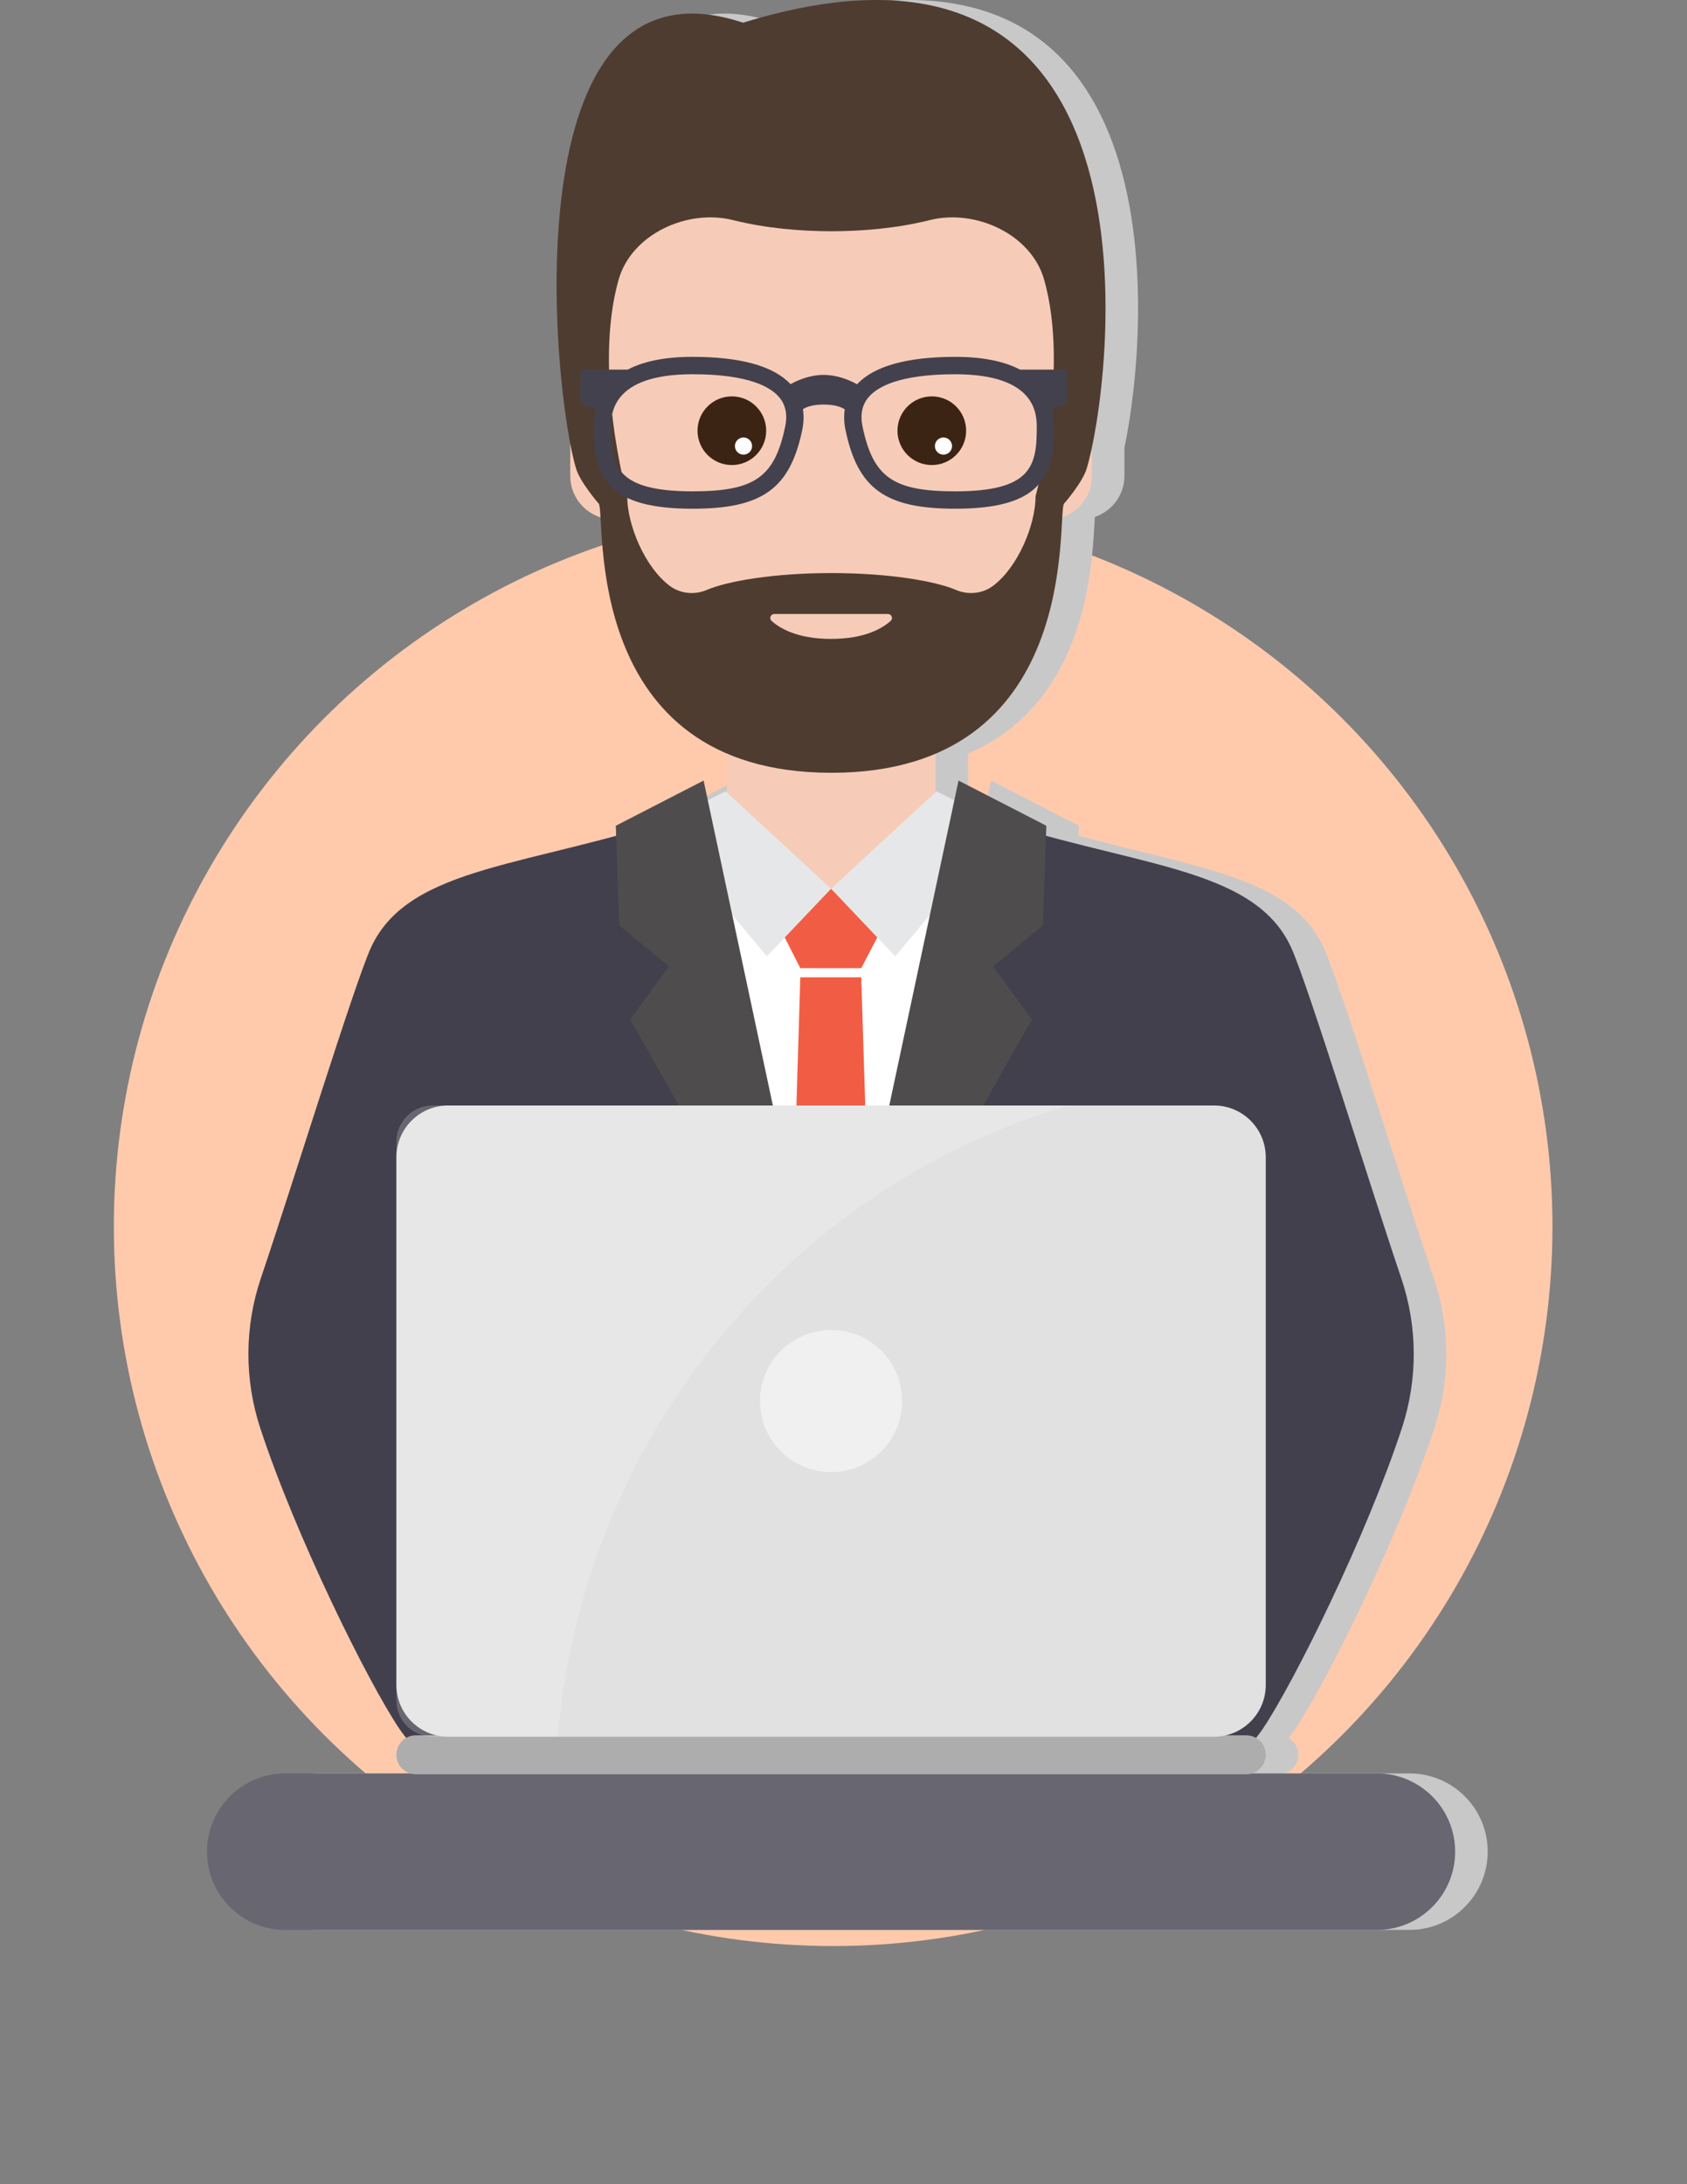 <svg width="163" height="211" viewBox="0 0 163 211" fill="none" xmlns="http://www.w3.org/2000/svg">
<rect x="0" y="0" width="163" height="211" fill="#808080" stroke="none"/>
<circle cx="80.5" cy="118.5" r="69.5" fill="#FFCAAC"/>
<path d="M136.183 171.322H124.087C124.869 171.094 125.444 170.38 125.444 169.524C125.444 168.822 125.056 168.218 124.486 167.894C124.722 167.61 124.952 167.315 125.164 166.999C128.187 162.507 135.191 148.357 138.602 137.949C140.146 133.238 140.123 128.158 138.532 123.463C135.447 114.356 129.553 95.203 127.905 91.551C124.791 84.764 115.841 83.899 104.21 80.738L104.243 79.774L95.76 75.411L95.356 77.305L93.634 76.447L93.53 76.543V76.447V72.801C105.18 67.823 105.535 54.222 105.786 49.939C107.442 49.376 108.642 47.828 108.642 45.981V43.254C111.104 31.637 114.38 -9.932 74.936 2.193C54.037 -4.754 56.031 31.37 58.245 42.882V45.979C58.245 47.848 59.471 49.413 61.162 49.957C61.412 54.256 61.784 67.791 73.369 72.779V75.178V76.545L73.259 76.442C73.259 76.442 72.514 76.813 71.53 77.303L71.126 75.408L62.643 79.771L62.676 80.735C51.045 83.896 42.095 84.761 38.981 91.548C37.334 95.199 31.44 114.35 28.355 123.457C26.763 128.154 26.741 133.236 28.285 137.949C31.696 148.358 38.699 162.505 41.722 166.996C41.934 167.312 42.164 167.607 42.4 167.891C41.831 168.215 41.442 168.819 41.442 169.521C41.442 170.377 42.017 171.091 42.799 171.319H30.705C26.53 171.319 23.145 174.704 23.145 178.879C23.145 183.054 26.53 186.439 30.705 186.439H136.183C140.358 186.439 143.743 183.054 143.743 178.879C143.743 174.704 140.358 171.322 136.183 171.322Z" fill="#C8C8C8"/>
<path d="M93.527 78.546L90.385 77.097V66.272H70.225V77.097L67.071 78.459L67.911 106.778H70.225V111.119H90.385V106.778H92.687L93.527 78.546Z" fill="#F6CCB8"/>
<path d="M70.225 66.272V75.179L90.385 76.447V66.272H70.225Z" fill="#F6CCB8"/>
<path d="M93.809 78.612L93.059 81.425C91.763 85.138 88.439 91.212 80.549 91.212C71.647 91.212 68.25 83.48 67.196 80.13L66.792 78.611C50.395 84.772 55.426 136.122 55.426 136.122L55.323 178.772L80.34 178.776L106.701 178.772L106.014 136.122C106.015 136.122 110.206 84.772 93.809 78.612Z" fill="white"/>
<path d="M85.151 89.824L83.216 93.53H77.327L75.447 89.824L80.299 85.858L85.151 89.824Z" fill="#F15D44"/>
<path d="M80.3 85.858L74.1 92.385L63.498 79.738C63.516 79.729 70.114 76.443 70.114 76.443L72.603 78.746L80.3 85.858Z" fill="#E6E7E8"/>
<path d="M90.489 76.447L80.3 85.857L86.5 92.389L97.099 79.734L90.489 76.447Z" fill="#E6E7E8"/>
<path d="M83.216 94.416L85.613 171.594L80.299 177.469L74.985 171.594L77.327 94.416H83.216Z" fill="#F15D44"/>
<path d="M135.457 137.948C137.001 133.237 136.978 128.157 135.387 123.462C132.302 114.355 126.408 95.202 124.76 91.55C121.064 83.494 109.163 83.795 94.295 78.679C93.766 78.494 93.228 78.309 92.69 78.116C91.815 83.222 80.299 132.582 80.299 132.582C80.299 132.582 68.783 83.223 67.909 78.117H67.908C67.37 78.31 66.832 78.495 66.303 78.68C51.435 83.796 39.533 83.495 35.838 91.551C34.191 95.202 28.297 114.353 25.212 123.46C23.62 128.157 23.598 133.239 25.142 137.952C28.553 148.361 35.556 162.508 38.579 166.999C41.269 170.997 45.97 172.444 49.371 171.32C48.906 173.474 48.758 175.07 49.244 175.07C49.244 175.07 64.322 175.07 80.299 175.07L80.301 174.867L80.303 175.07C96.28 175.07 111.358 175.07 111.358 175.07C111.843 175.07 111.695 173.474 111.231 171.32C114.632 172.444 119.333 170.996 122.023 166.999C125.043 162.507 132.047 148.357 135.457 137.948Z" fill="#42404D"/>
<path d="M59.5 79.773L59.828 89.405L64.639 93.363L60.895 98.48L80.172 132.582L67.983 75.409L59.5 79.773Z" fill="#4F4C4D"/>
<path d="M101.099 79.773L100.77 89.405L95.96 93.363L99.703 98.48L80.426 132.582L92.615 75.409L101.099 79.773Z" fill="#4F4C4D"/>
<path d="M102.298 37.547L102.981 28.676C102.981 17.076 91.893 7.676 80.301 7.676C68.701 7.676 57.621 17.076 57.621 28.676L58.303 37.539C57.654 37.695 57.069 37.993 56.58 38.412C55.673 39.185 55.101 40.327 55.101 41.612V45.98C55.101 48.29 56.96 50.163 59.275 50.177C59.275 61.132 72.437 71.516 80.301 71.516C88.165 71.516 101.327 61.133 101.327 50.179C103.632 50.162 105.497 48.291 105.497 45.982V41.614C105.498 39.64 104.132 37.997 102.298 37.547Z" fill="#F6CCB8"/>
<path opacity="0.8" d="M102.298 37.547L102.981 28.676C102.981 17.076 91.893 7.676 80.301 7.676C80.298 7.676 80.298 37.496 80.298 37.496C77.234 44.012 75.258 53.456 75.258 53.456H80.298V71.516C88.169 71.514 101.328 61.132 101.328 50.179C103.633 50.162 105.498 48.291 105.498 45.982V41.614C105.498 39.64 104.132 37.997 102.298 37.547Z" fill="#F6CCB8"/>
<path d="M70.712 45.765C72.544 45.765 74.029 44.28 74.029 42.448C74.029 40.616 72.544 39.131 70.712 39.131C68.88 39.131 67.395 40.616 67.395 42.448C67.395 44.28 68.88 45.765 70.712 45.765Z" fill="#F7CDB9"/>
<path d="M70.712 44.926C72.544 44.926 74.029 43.441 74.029 41.609C74.029 39.777 72.544 38.292 70.712 38.292C68.88 38.292 67.395 39.777 67.395 41.609C67.395 43.441 68.88 44.926 70.712 44.926Z" fill="#3C2415"/>
<path d="M71.838 43.922C72.296 43.922 72.667 43.551 72.667 43.093C72.667 42.635 72.296 42.264 71.838 42.264C71.38 42.264 71.009 42.635 71.009 43.093C71.009 43.551 71.38 43.922 71.838 43.922Z" fill="white"/>
<path d="M90.032 45.765C91.864 45.765 93.349 44.28 93.349 42.448C93.349 40.616 91.864 39.131 90.032 39.131C88.2 39.131 86.715 40.616 86.715 42.448C86.715 44.28 88.2 45.765 90.032 45.765Z" fill="#F7CDB9"/>
<path d="M90.032 44.926C91.864 44.926 93.349 43.441 93.349 41.609C93.349 39.777 91.864 38.292 90.032 38.292C88.2 38.292 86.715 39.777 86.715 41.609C86.715 43.441 88.2 44.926 90.032 44.926Z" fill="#3C2415"/>
<path d="M91.158 43.922C91.616 43.922 91.987 43.551 91.987 43.093C91.987 42.635 91.616 42.264 91.158 42.264C90.7 42.264 90.329 42.635 90.329 43.093C90.329 43.551 90.7 43.922 91.158 43.922Z" fill="white"/>
<path d="M71.792 2.193C49.05 -5.367 53.417 38.079 55.676 45.31C56.087 46.633 57.855 48.671 57.864 48.671C58.553 49.961 56.041 74.656 80.33 74.656C104.618 74.656 102.106 49.961 102.795 48.671C102.803 48.671 104.572 46.633 104.983 45.31C107.243 38.079 114.15 -10.827 71.792 2.193ZM100.056 47.948C100.056 50.703 98.362 54.782 95.958 56.59C94.925 57.367 93.543 57.495 92.355 56.987C90.351 56.131 85.873 55.362 80.329 55.362C74.785 55.362 70.307 56.131 68.303 56.987C67.115 57.495 65.733 57.367 64.7 56.59C62.296 54.782 60.602 50.703 60.602 47.948C60.602 47.948 57.256 35.882 59.772 27.016C61.018 22.628 66.398 20.155 70.824 21.263C74.037 22.067 77.373 22.335 80.329 22.341C83.284 22.335 86.62 22.067 89.834 21.263C94.259 20.155 99.64 22.628 100.885 27.016C103.402 35.882 100.056 47.948 100.056 47.948Z" fill="#4F3C30"/>
<path d="M74.811 59.316H85.796C86.143 59.316 86.318 59.746 86.061 59.978C85.274 60.69 83.57 61.722 80.304 61.722C77.038 61.722 75.334 60.691 74.547 59.978C74.289 59.746 74.464 59.316 74.811 59.316Z" fill="#F6CCB8"/>
<path d="M103.106 35.708H98.56C97.123 34.955 95.112 34.475 92.298 34.475C87.617 34.475 84.441 35.372 82.81 37.123C82.039 36.699 80.888 36.217 79.586 36.217C78.296 36.217 77.154 36.69 76.383 37.111C74.749 35.367 71.577 34.474 66.907 34.474C64.092 34.474 62.081 34.954 60.645 35.707H56.066V38.982L57.569 39.509C57.415 40.123 57.353 40.746 57.353 41.346C57.353 46.286 58.916 49.146 66.908 49.146C73.658 49.146 76.335 47.221 77.517 41.517C77.662 40.819 77.677 40.154 77.58 39.529C77.953 39.291 78.568 39.082 79.586 39.082C80.63 39.082 81.252 39.301 81.622 39.547C81.528 40.166 81.545 40.825 81.688 41.516C82.87 47.22 85.547 49.145 92.297 49.145C100.288 49.145 101.852 46.285 101.852 41.345C101.852 40.741 101.788 40.115 101.632 39.497L103.105 38.98V35.708H103.106ZM75.872 41.176C74.848 46.114 72.921 47.466 66.907 47.466C59.58 47.466 59.032 45.043 59.032 41.346C59.032 40.061 59.032 36.154 66.907 36.154C72.34 36.154 74.481 37.383 75.321 38.416C75.915 39.145 76.1 40.074 75.872 41.176ZM92.298 47.467C86.284 47.467 84.357 46.115 83.333 41.177C83.104 40.074 83.29 39.146 83.884 38.417C84.723 37.385 86.865 36.155 92.298 36.155C100.173 36.155 100.173 40.063 100.173 41.347C100.172 45.043 99.624 47.467 92.298 47.467Z" fill="#43414D"/>
<path d="M133.038 171.322H27.56C23.385 171.322 20 174.707 20 178.882C20 183.057 23.385 186.442 27.56 186.442H133.038C137.213 186.442 140.598 183.057 140.598 178.882C140.598 174.707 137.213 171.322 133.038 171.322Z" fill="#686671"/>
<path d="M120.417 171.405H40.181C39.141 171.405 38.299 170.562 38.299 169.523C38.299 168.483 39.141 167.641 40.181 167.641H120.417C121.457 167.641 122.299 168.483 122.299 169.523C122.299 170.562 121.457 171.405 120.417 171.405Z" fill="#ADADAE"/>
<path d="M117.299 167.777H43.299C40.538 167.777 38.299 165.538 38.299 162.777V111.796C38.299 109.035 40.538 106.796 43.299 106.796H117.299C120.06 106.796 122.299 109.035 122.299 111.796V162.777C122.299 165.538 120.06 167.777 117.299 167.777Z" fill="#E1E1E1"/>
<path opacity="0.5" d="M80.299 142.218C84.092 142.218 87.167 139.143 87.167 135.35C87.167 131.557 84.092 128.482 80.299 128.482C76.506 128.482 73.431 131.557 73.431 135.35C73.431 139.143 76.506 142.218 80.299 142.218Z" fill="white"/>
<path opacity="0.2" d="M103.197 106.796H41.799C39.866 106.796 38.299 108.363 38.299 110.296V164.277C38.299 166.21 39.866 167.777 41.799 167.777H53.902C56.377 138.714 76.407 114.74 103.197 106.796Z" fill="white"/>
</svg>
